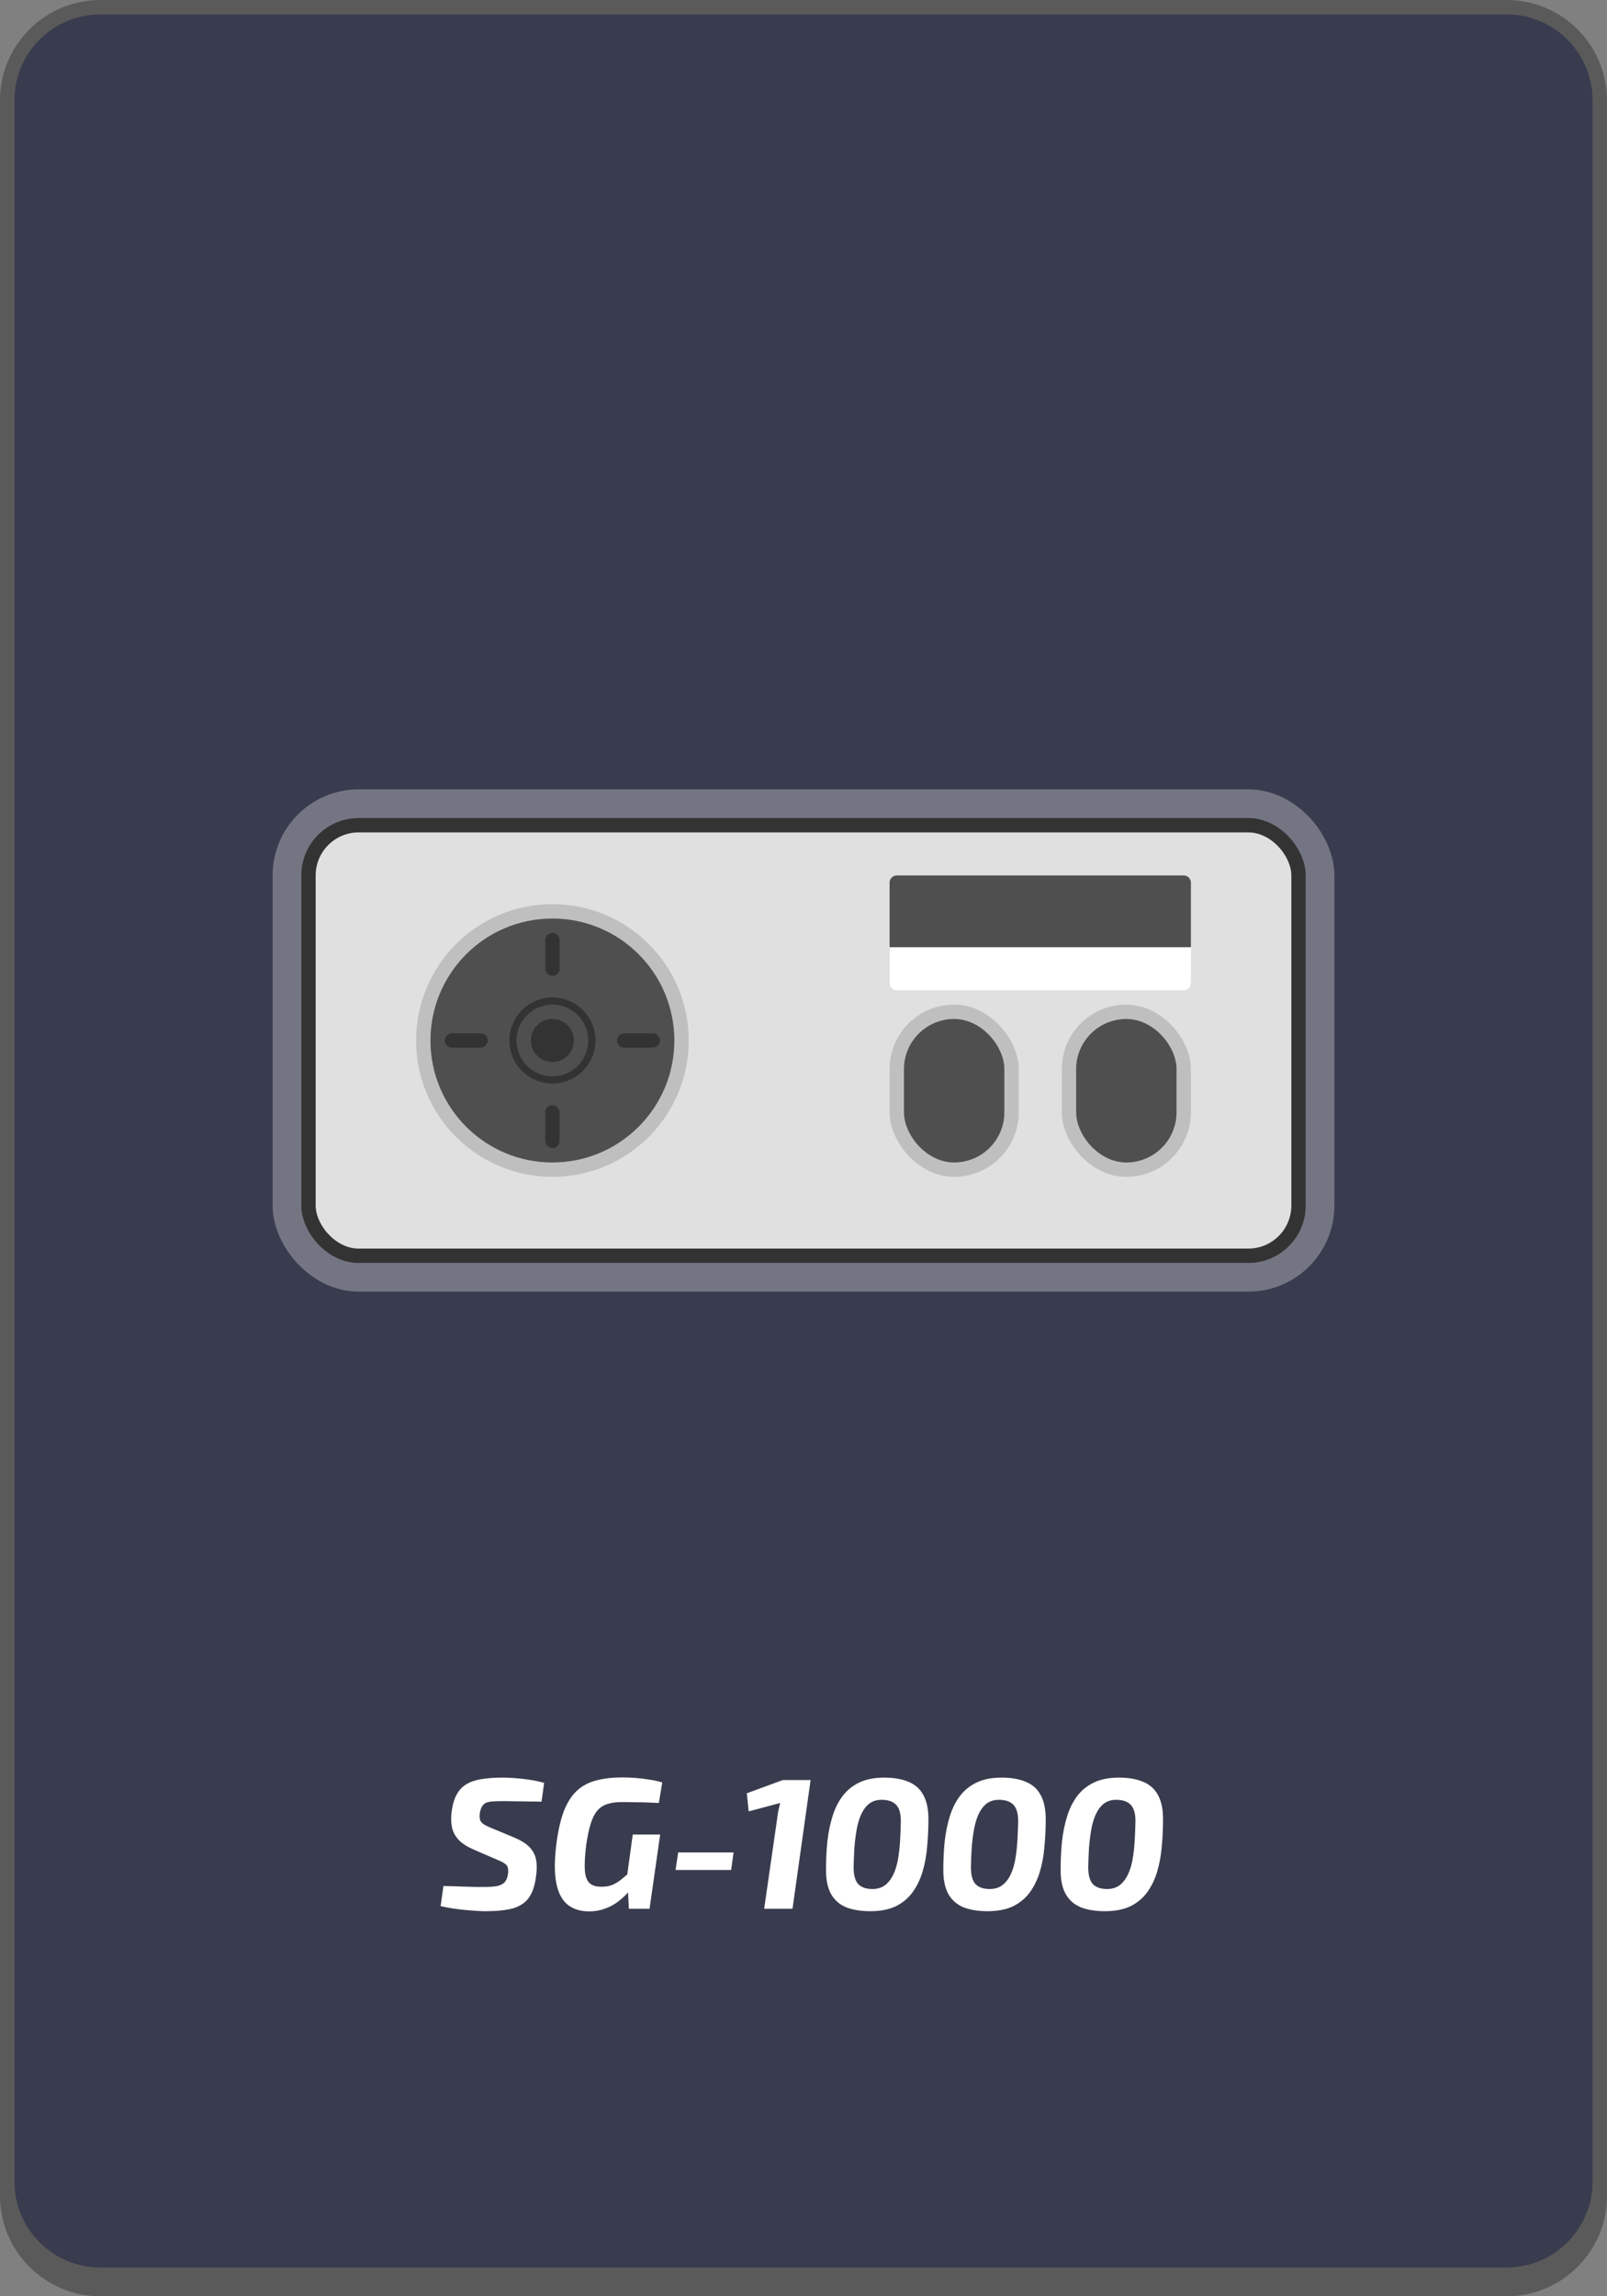 <svg width="112" height="160" viewBox="0 0 112 160" fill="none" xmlns="http://www.w3.org/2000/svg">
<rect x="0" y="0" width="112" height="160" fill="#808080" stroke="none"/>
<g clip-path="url(#clip0_122_308)">
<path d="M1 7C1 3.686 3.686 1 7 1H105C108.314 1 111 3.686 111 7V152C111 155.314 108.314 158 105 158H7C3.686 158 1 155.314 1 152V7Z" fill="#393B4E"/>
<path fill-rule="evenodd" clip-rule="evenodd" d="M7 0C3.134 0 0 3.134 0 7V153C0 156.866 3.134 160 7 160H105C108.866 160 112 156.866 112 153V7C112 3.134 108.866 0 105 0H7ZM7 1C3.686 1 1 3.686 1 7C1 7 1 7 1 7V152C1 152.165 1.007 152.328 1.02 152.49C1.269 155.575 3.851 158 7 158H105C108.149 158 110.731 155.575 110.98 152.49C110.993 152.328 111 152.165 111 152V7C111 3.686 108.314 1 105 1H7Z" fill="black" fill-opacity="0.3"/>
<rect x="22" y="58" width="68" height="29" rx="3" fill="#D9D9D9"/>
<rect x="20.5" y="56.5" width="71" height="32" rx="4.5" stroke="white" stroke-opacity="0.3" stroke-width="3"/>
<rect x="21.5" y="57.5" width="69" height="30" rx="3.5" fill="#E0E0E0" stroke="#333333"/>
<circle cx="38.5" cy="72.5" r="8.5" fill="#4F4F4F"/>
<circle cx="38.5" cy="72.5" r="9" stroke="black" stroke-opacity="0.15"/>
<rect x="38" y="65" width="1" height="3" rx="0.5" fill="#333333"/>
<rect x="38" y="77" width="1" height="3" rx="0.5" fill="#333333"/>
<rect x="31" y="73" width="1" height="3" rx="0.5" transform="rotate(-90 31 73)" fill="#333333"/>
<rect x="43" y="73" width="1" height="3" rx="0.5" transform="rotate(-90 43 73)" fill="#333333"/>
<circle cx="38.5" cy="72.5" r="2.75" stroke="#333333" stroke-width="0.5"/>
<circle cx="38.5" cy="72.5" r="1.5" fill="#333333"/>
<rect x="75" y="71" width="7" height="10" rx="3.5" fill="#4F4F4F"/>
<rect x="74.5" y="70.5" width="8" height="11" rx="4" stroke="black" stroke-opacity="0.15"/>
<rect x="63" y="71" width="7" height="10" rx="3.5" fill="#4F4F4F"/>
<rect x="62.5" y="70.5" width="8" height="11" rx="4" stroke="black" stroke-opacity="0.15"/>
<path d="M62 66H83V68.5C83 68.776 82.776 69 82.5 69H62.5C62.224 69 62 68.776 62 68.5V66Z" fill="white"/>
<path d="M62 61.5C62 61.224 62.224 61 62.5 61H82.5C82.776 61 83 61.224 83 61.5V66H62V61.5Z" fill="#4F4F4F"/>
<path d="M34.986 123.861C35.454 123.861 35.944 123.891 36.455 123.952C36.967 124.004 37.456 124.095 37.924 124.225L37.742 125.538C37.465 125.529 37.166 125.525 36.845 125.525C36.533 125.516 36.212 125.512 35.883 125.512C35.554 125.503 35.22 125.499 34.882 125.499C34.666 125.499 34.471 125.508 34.297 125.525C34.133 125.534 33.989 125.564 33.868 125.616C33.755 125.668 33.664 125.755 33.595 125.876C33.526 125.989 33.474 126.145 33.439 126.344C33.422 126.517 33.426 126.665 33.452 126.786C33.487 126.899 33.56 126.998 33.673 127.085C33.786 127.163 33.955 127.25 34.18 127.345L35.805 128.021C36.282 128.22 36.642 128.441 36.884 128.684C37.127 128.927 37.283 129.213 37.352 129.542C37.422 129.863 37.426 130.244 37.365 130.686C37.287 131.353 37.118 131.869 36.858 132.233C36.598 132.588 36.225 132.835 35.74 132.974C35.255 133.104 34.618 133.169 33.829 133.169C33.508 133.169 33.066 133.143 32.503 133.091C31.948 133.048 31.351 132.957 30.709 132.818L30.904 131.414C31.416 131.423 31.858 131.436 32.23 131.453C32.603 131.462 32.915 131.47 33.166 131.479C33.417 131.479 33.617 131.479 33.764 131.479C34.137 131.479 34.436 131.457 34.661 131.414C34.886 131.362 35.056 131.275 35.168 131.154C35.289 131.024 35.367 130.833 35.402 130.582C35.428 130.391 35.424 130.24 35.389 130.127C35.363 130.014 35.294 129.923 35.181 129.854C35.077 129.776 34.93 129.698 34.739 129.62L33.023 128.879C32.564 128.68 32.213 128.454 31.97 128.203C31.727 127.943 31.572 127.653 31.502 127.332C31.433 127.003 31.424 126.643 31.476 126.253C31.537 125.759 31.654 125.356 31.827 125.044C32.001 124.723 32.23 124.481 32.516 124.316C32.811 124.143 33.162 124.026 33.569 123.965C33.985 123.896 34.458 123.861 34.986 123.861ZM43.372 123.848C43.701 123.848 44.022 123.861 44.334 123.887C44.654 123.913 44.967 123.952 45.27 124.004C45.582 124.047 45.877 124.112 46.154 124.199L45.92 125.629C45.625 125.612 45.335 125.599 45.049 125.59C44.763 125.581 44.481 125.577 44.204 125.577C43.926 125.568 43.636 125.564 43.333 125.564C42.934 125.564 42.596 125.612 42.319 125.707C42.041 125.794 41.807 125.95 41.617 126.175C41.435 126.392 41.283 126.699 41.162 127.098C41.041 127.488 40.937 127.986 40.85 128.593C40.763 129.321 40.733 129.897 40.759 130.322C40.794 130.738 40.902 131.033 41.084 131.206C41.266 131.379 41.543 131.466 41.916 131.466C42.211 131.466 42.466 131.423 42.683 131.336C42.9 131.241 43.099 131.119 43.281 130.972C43.471 130.816 43.662 130.656 43.853 130.491L44.152 131.427C43.996 131.618 43.818 131.817 43.619 132.025C43.419 132.224 43.194 132.415 42.943 132.597C42.691 132.77 42.41 132.909 42.098 133.013C41.786 133.126 41.439 133.182 41.058 133.182C40.451 133.182 39.953 133.026 39.563 132.714C39.173 132.402 38.908 131.899 38.77 131.206C38.631 130.513 38.636 129.59 38.783 128.437C38.904 127.51 39.082 126.747 39.316 126.149C39.559 125.551 39.862 125.087 40.226 124.758C40.599 124.42 41.045 124.186 41.565 124.056C42.085 123.917 42.687 123.848 43.372 123.848ZM46.011 127.826L45.27 133H43.827L43.762 131.609L43.632 131.232L44.1 127.826H46.011ZM51.126 129.074L50.957 130.296H47.083L47.265 129.074H51.126ZM56.495 124.03L55.234 133H53.258L54.181 126.604C54.199 126.439 54.224 126.279 54.259 126.123C54.294 125.958 54.333 125.794 54.376 125.629L52.179 126.214L52.049 124.953L54.558 124.03H56.495ZM60.651 133.169C60.001 133.169 59.441 133.078 58.974 132.896C58.514 132.705 58.163 132.398 57.92 131.973C57.678 131.54 57.561 130.963 57.569 130.244C57.569 129.594 57.6 128.957 57.66 128.333C57.73 127.709 57.847 127.128 58.011 126.591C58.176 126.045 58.41 125.568 58.714 125.161C59.017 124.754 59.403 124.437 59.87 124.212C60.347 123.978 60.932 123.861 61.626 123.861C62.293 123.861 62.852 123.956 63.303 124.147C63.762 124.329 64.109 124.632 64.343 125.057C64.585 125.482 64.707 126.049 64.707 126.76C64.707 127.41 64.676 128.051 64.615 128.684C64.564 129.308 64.455 129.893 64.29 130.439C64.126 130.976 63.892 131.453 63.589 131.869C63.285 132.276 62.895 132.597 62.419 132.831C61.942 133.056 61.352 133.169 60.651 133.169ZM60.806 131.622C61.162 131.622 61.456 131.531 61.691 131.349C61.925 131.167 62.115 130.92 62.263 130.608C62.41 130.296 62.518 129.941 62.587 129.542C62.657 129.135 62.705 128.71 62.73 128.268C62.757 127.817 62.774 127.375 62.782 126.942C62.791 126.387 62.683 125.993 62.458 125.759C62.241 125.525 61.903 125.408 61.444 125.408C61.097 125.408 60.806 125.499 60.572 125.681C60.347 125.863 60.161 126.114 60.014 126.435C59.875 126.747 59.771 127.102 59.702 127.501C59.632 127.9 59.58 128.324 59.545 128.775C59.52 129.226 59.502 129.668 59.493 130.101C59.493 130.647 59.597 131.037 59.806 131.271C60.022 131.505 60.356 131.622 60.806 131.622ZM68.826 133.169C68.176 133.169 67.617 133.078 67.149 132.896C66.69 132.705 66.339 132.398 66.096 131.973C65.854 131.54 65.737 130.963 65.745 130.244C65.745 129.594 65.776 128.957 65.836 128.333C65.906 127.709 66.023 127.128 66.187 126.591C66.352 126.045 66.586 125.568 66.889 125.161C67.193 124.754 67.578 124.437 68.046 124.212C68.523 123.978 69.108 123.861 69.801 123.861C70.469 123.861 71.028 123.956 71.478 124.147C71.938 124.329 72.284 124.632 72.518 125.057C72.761 125.482 72.882 126.049 72.882 126.76C72.882 127.41 72.852 128.051 72.791 128.684C72.739 129.308 72.631 129.893 72.466 130.439C72.302 130.976 72.068 131.453 71.764 131.869C71.461 132.276 71.071 132.597 70.594 132.831C70.118 133.056 69.528 133.169 68.826 133.169ZM68.982 131.622C69.338 131.622 69.632 131.531 69.866 131.349C70.1 131.167 70.291 130.92 70.438 130.608C70.586 130.296 70.694 129.941 70.763 129.542C70.833 129.135 70.88 128.71 70.906 128.268C70.932 127.817 70.95 127.375 70.958 126.942C70.967 126.387 70.859 125.993 70.633 125.759C70.417 125.525 70.079 125.408 69.619 125.408C69.273 125.408 68.982 125.499 68.748 125.681C68.523 125.863 68.337 126.114 68.189 126.435C68.051 126.747 67.947 127.102 67.877 127.501C67.808 127.9 67.756 128.324 67.721 128.775C67.695 129.226 67.678 129.668 67.669 130.101C67.669 130.647 67.773 131.037 67.981 131.271C68.198 131.505 68.532 131.622 68.982 131.622ZM77.002 133.169C76.352 133.169 75.793 133.078 75.325 132.896C74.866 132.705 74.515 132.398 74.272 131.973C74.029 131.54 73.912 130.963 73.921 130.244C73.921 129.594 73.951 128.957 74.012 128.333C74.081 127.709 74.198 127.128 74.363 126.591C74.528 126.045 74.762 125.568 75.065 125.161C75.368 124.754 75.754 124.437 76.222 124.212C76.699 123.978 77.284 123.861 77.977 123.861C78.644 123.861 79.203 123.956 79.654 124.147C80.113 124.329 80.46 124.632 80.694 125.057C80.937 125.482 81.058 126.049 81.058 126.76C81.058 127.41 81.028 128.051 80.967 128.684C80.915 129.308 80.807 129.893 80.642 130.439C80.477 130.976 80.243 131.453 79.94 131.869C79.637 132.276 79.247 132.597 78.77 132.831C78.293 133.056 77.704 133.169 77.002 133.169ZM77.158 131.622C77.513 131.622 77.808 131.531 78.042 131.349C78.276 131.167 78.467 130.92 78.614 130.608C78.761 130.296 78.87 129.941 78.939 129.542C79.008 129.135 79.056 128.71 79.082 128.268C79.108 127.817 79.125 127.375 79.134 126.942C79.143 126.387 79.034 125.993 78.809 125.759C78.592 125.525 78.254 125.408 77.795 125.408C77.448 125.408 77.158 125.499 76.924 125.681C76.699 125.863 76.512 126.114 76.365 126.435C76.226 126.747 76.122 127.102 76.053 127.501C75.984 127.9 75.932 128.324 75.897 128.775C75.871 129.226 75.854 129.668 75.845 130.101C75.845 130.647 75.949 131.037 76.157 131.271C76.374 131.505 76.707 131.622 77.158 131.622Z" fill="white"/>
</g>
<defs>
<clipPath id="clip0_122_308">
<rect width="112" height="160" rx="6" fill="white"/>
</clipPath>
</defs>
</svg>

